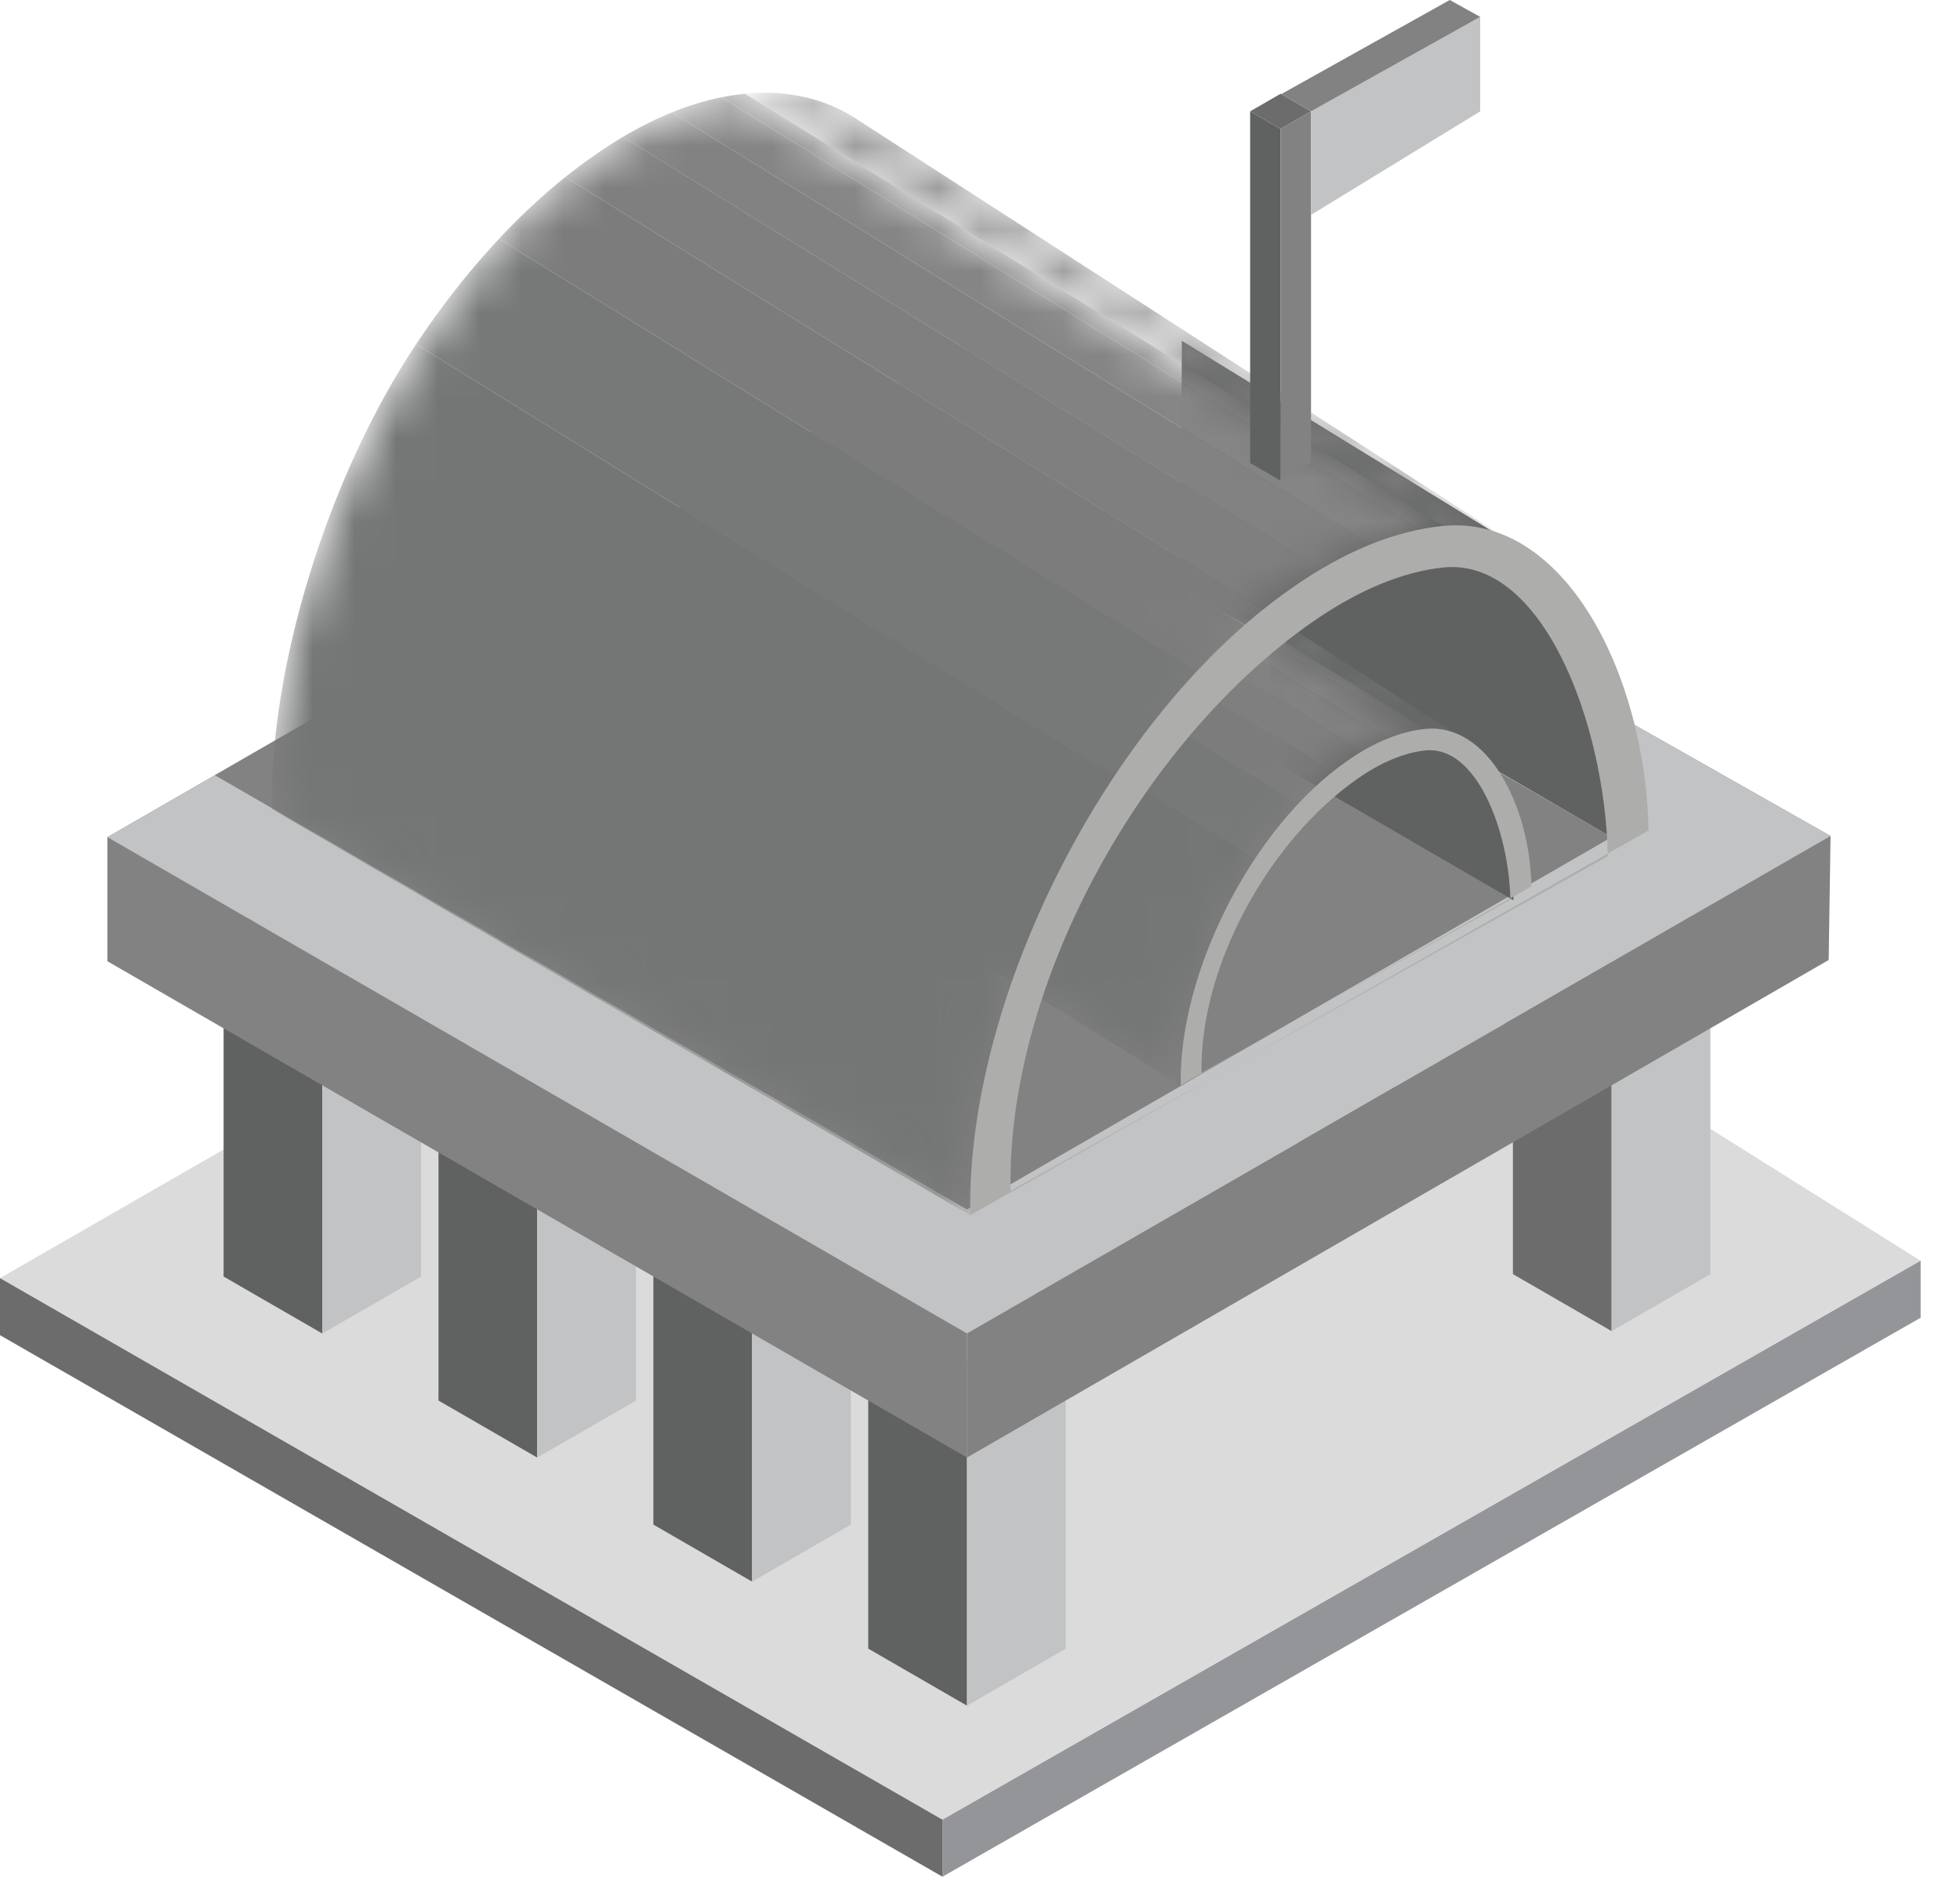 <?xml version="1.0" encoding="UTF-8" standalone="no"?>
<svg width="47px" height="45px" viewBox="0 0 47 45" version="1.1" xmlns="http://www.w3.org/2000/svg" xmlns:xlink="http://www.w3.org/1999/xlink">
    <!-- Generator: Sketch 3.6.1 (26313) - http://www.bohemiancoding.com/sketch -->
    <title>ic_government</title>
    <desc>Created with Sketch.</desc>
    <defs>
        <path id="path-1" d="M1.862,0.407 L10.495,5.979 C10.118,5.746 9.687,5.428 9.176,5.477 L0.521,0.12 C1.032,0.071 1.486,0.174 1.862,0.407 L1.862,0.407 Z"></path>
        <path id="path-3" d="M0.657,8.667 C0.601,5.958 2.383,2.468 4.633,0.897 C5.282,0.439 5.922,0.177 6.52,0.12 L15.175,5.477 C14.576,5.535 13.937,5.796 13.288,6.254 C11.038,7.825 9.256,11.315 9.312,14.024"></path>
        <path id="path-5" d="M1.862,0.407 L10.495,5.979 C10.118,5.746 9.687,5.428 9.176,5.477 L0.521,0.12 C1.032,0.071 1.486,0.174 1.862,0.407 L1.862,0.407 Z"></path>
        <path id="path-7" d="M0.657,8.667 C0.601,5.958 2.383,2.468 4.633,0.897 C5.282,0.439 5.922,0.177 6.52,0.12 L15.175,5.477 C14.576,5.535 13.937,5.796 13.288,6.254 C11.038,7.825 9.256,11.315 9.312,14.024"></path>
        <path id="path-9" d="M3.46,0.802 L20.157,11.58 C19.428,11.129 18.595,10.514 17.605,10.61 L0.865,0.248 C1.855,0.153 2.731,0.351 3.46,0.802 L3.46,0.802 Z"></path>
        <path id="path-11" d="M0.523,17.402 C0.415,12.164 3.863,4.79 8.215,1.752 C9.47,0.866 10.707,0.36 11.865,0.249 L28.605,10.61 C27.447,10.721 26.21,11.227 24.955,12.113 C20.603,15.151 17.157,21.902 17.265,27.14"></path>
    </defs>
    <g id="Page-2" stroke="none" stroke-width="1" fill="none" fill-rule="evenodd">
        <g id="Artboard-6" transform="translate(-15, -300)">
            <g id="ic_government" transform="translate(15, 300)">
                <g id="Layer_1">
                    <g id="Group">
                        <path d="M0,30.647 L24.372,16.63 L46.056,30.23 L22.6,43.633 L0,30.647 Z" id="Shape" fill="#DCDBDB"></path>
                        <path d="M0,30.647 L0,32.015 L22.6,45 L22.6,43.633 L0,30.647 Z" id="Shape" fill="#6C6C6D"></path>
                        <path d="M46.056,30.23 L46.056,31.597 L22.6,45 L22.6,43.633 L46.056,30.23 Z" id="Shape" fill="#939598"></path>
                        <g transform="translate(5, 21)" id="Shape">
                            <path d="M0.362,1.409 L0.362,9.609 L2.729,10.976 L2.729,2.774 L0.362,1.409 Z" fill="#606161"></path>
                            <path d="M2.729,2.776 L5.097,1.409 L2.729,0.041 L0.362,1.409 L2.729,2.776 Z" stroke="#939598" stroke-width="0.148"></path>
                            <path d="M2.729,10.976 L5.097,9.61 L5.097,1.409 L2.729,2.776 L2.729,10.976 Z" fill="#C2C3C4"></path>
                        </g>
                        <g transform="translate(10, 24)" id="Shape">
                            <path d="M0.515,1.383 L0.515,9.583 L2.882,10.95 L2.882,2.748 L0.515,1.383 Z" fill="#606161"></path>
                            <path d="M2.882,2.75 L5.25,1.383 L2.882,0.016 L0.515,1.383 L2.882,2.75 Z" stroke="#939598" stroke-width="0.148"></path>
                            <path d="M2.882,10.95 L5.25,9.585 L5.25,1.383 L2.882,2.75 L2.882,10.95 Z" fill="#C2C3C4"></path>
                        </g>
                        <g transform="translate(15, 26)" id="Shape">
                            <path d="M0.668,2.357 L0.668,10.557 L3.035,11.925 L3.035,3.723 L0.668,2.357 Z" fill="#606161"></path>
                            <path d="M3.035,3.724 L5.402,2.357 L3.035,0.99 L0.668,2.357 L3.035,3.724 Z" stroke="#939598" stroke-width="0.148"></path>
                            <path d="M3.035,11.925 L5.402,10.559 L5.402,2.357 L3.035,3.724 L3.035,11.925 Z" fill="#C2C3C4"></path>
                        </g>
                        <g transform="translate(20, 29)" id="Shape">
                            <path d="M0.82,2.331 L0.82,10.531 L3.188,11.899 L3.188,3.697 L0.82,2.331 Z" fill="#606161"></path>
                            <path d="M3.188,3.698 L5.555,2.331 L3.188,0.964 L0.82,2.331 L3.188,3.698 Z" stroke="#939598" stroke-width="0.148"></path>
                            <path d="M3.188,11.899 L5.555,10.533 L5.555,2.331 L3.188,3.698 L3.188,11.899 Z" fill="#C2C3C4"></path>
                        </g>
                        <g transform="translate(20, 12)" id="Shape">
                            <path d="M0.82,1.428 L0.82,9.628 L3.188,10.996 L3.188,2.794 L0.82,1.428 Z" fill="#818182"></path>
                            <path d="M3.188,2.795 L5.555,1.428 L3.188,0.061 L0.82,1.428 L3.188,2.795 Z" stroke="#939598" stroke-width="0.148"></path>
                            <path d="M3.188,10.996 L5.555,9.63 L5.555,1.428 L3.188,2.795 L3.188,10.996 Z" fill="#C2C3C4"></path>
                        </g>
                        <g transform="translate(25, 15)" id="Shape">
                            <path d="M0.973,1.402 L0.973,9.602 L3.341,10.97 L3.341,2.768 L0.973,1.402 Z" fill="#818182"></path>
                            <path d="M3.341,2.769 L5.708,1.402 L3.341,0.035 L0.973,1.402 L3.341,2.769 Z" stroke="#939598" stroke-width="0.148"></path>
                            <path d="M3.341,10.97 L5.708,9.604 L5.708,1.402 L3.341,2.769 L3.341,10.97 Z" fill="#C2C3C4"></path>
                        </g>
                        <g transform="translate(31, 18)" id="Shape">
                            <path d="M0.126,1.376 L0.126,9.577 L2.494,10.944 L2.494,2.742 L0.126,1.376 Z" fill="#818182"></path>
                            <path d="M2.494,2.743 L4.861,1.376 L2.494,0.009 L0.126,1.376 L2.494,2.743 Z" stroke="#939598" stroke-width="0.148"></path>
                            <path d="M2.494,10.944 L4.861,9.578 L4.861,1.376 L2.494,2.743 L2.494,10.944 Z" fill="#C2C3C4"></path>
                        </g>
                        <g transform="translate(36, 20)" id="Shape">
                            <path d="M0.279,2.35 L0.279,10.551 L2.646,11.918 L2.646,3.716 L0.279,2.35 Z" fill="#6C6C6D"></path>
                            <path d="M2.646,3.718 L5.014,2.35 L2.646,0.983 L0.279,2.35 L2.646,3.718 Z" stroke="#939598" stroke-width="0.148"></path>
                            <path d="M2.646,11.918 L5.014,10.552 L5.014,2.35 L2.646,3.718 L2.646,11.918 Z" fill="#C2C3C4"></path>
                        </g>
                        <path d="M18.035,11.149 L18.035,14.125 L38.646,26.025 L38.646,23.05 L18.035,11.149 Z" id="Shape" fill="#818281"></path>
                        <path d="M5.153,18.587 L7.729,17.099 L28.534,28.887 L23.188,31.975 L2.576,20.073 L5.153,18.587 Z" id="Shape" fill="#818281"></path>
                        <path d="M20.515,9.744 L23.091,8.256 L43.896,20.045 L38.55,23.132 L17.938,11.23 L20.515,9.744 Z" id="Shape" fill="#818281"></path>
                        <g transform="translate(19, 12)">
                            <g id="Clipped" transform="translate(6, 0)">
                                <mask id="mask-2" fill="white">
                                    <use xlink:href="#path-1"></use>
                                </mask>
                                <g id="SVGID_1_"></g>
                                <g id="Group" mask="url(#mask-2)">
                                    <path d="M9.176,5.478 L0.521,0.121 C1.031,0.072 1.484,0.174 1.86,0.406 L10.493,5.978 C10.116,5.746 9.686,5.428 9.176,5.478" id="Shape" fill="#878887"></path>
                                    <path d="M10.518,5.983 L1.86,0.405 L1.862,0.407 L10.518,5.983 L10.493,5.978" id="Shape" fill="#848584"></path>
                                </g>
                            </g>
                            <path d="M9.313,14.025 C9.257,11.316 11.039,7.826 13.289,6.255 C13.938,5.797 14.578,5.535 15.176,5.478 C16.68,5.333 17.684,7.312 17.724,9.254 M17.218,9.573 C17.184,7.919 16.406,5.876 15.186,5.994 C14.682,6.042 14.114,6.279 13.545,6.678 C11.433,8.157 9.76,11.178 9.813,13.724" id="Shape" fill="#ADADAB"></path>
                            <g id="Clipped">
                                <mask id="mask-4" fill="white">
                                    <use xlink:href="#path-3"></use>
                                </mask>
                                <g id="SVGID_3_"></g>
                                <g id="Group" mask="url(#mask-4)">
                                    <path d="M0.657,8.667 C0.621,6.937 1.335,4.889 2.441,3.225 L11.096,8.582 C9.99,10.246 9.276,12.294 9.312,14.024" id="Shape" fill="#747575"></path>
                                    <path d="M11.097,8.583 L2.442,3.226 C2.756,2.754 3.101,2.314 3.469,1.92 L12.124,7.277 C11.756,7.671 11.411,8.111 11.097,8.583" id="Shape" fill="#777878"></path>
                                    <path d="M12.124,7.277 L3.469,1.92 C3.732,1.639 4.007,1.381 4.292,1.154 L12.947,6.511 C12.663,6.738 12.388,6.995 12.124,7.277" id="Shape" fill="#7B7C7B"></path>
                                    <path d="M12.947,6.511 L4.292,1.154 C4.404,1.064 4.518,0.979 4.634,0.898 C4.758,0.81 4.883,0.73 5.006,0.656 L13.661,6.013 C13.537,6.086 13.413,6.167 13.289,6.255 C13.173,6.335 13.06,6.421 12.947,6.511" id="Shape" fill="#7E7F7E"></path>
                                    <path d="M13.661,6.013 L5.006,0.656 C5.21,0.535 5.413,0.433 5.613,0.352 L14.268,5.709 C14.068,5.79 13.865,5.892 13.661,6.013" id="Shape" fill="#818281"></path>
                                    <path d="M14.268,5.709 L5.613,0.352 C5.821,0.267 6.027,0.205 6.228,0.164 L14.883,5.521 C14.681,5.562 14.476,5.625 14.268,5.709" id="Shape" fill="#848584"></path>
                                    <path d="M14.883,5.521 L6.228,0.164 C6.327,0.144 6.424,0.13 6.521,0.12 L15.176,5.477 C15.079,5.487 14.982,5.501 14.883,5.521" id="Shape" fill="#878887"></path>
                                </g>
                            </g>
                        </g>
                        <path d="M2.576,20.073 L23.091,8.256 L43.896,20.045 L23.188,31.975 L2.576,20.073 Z" id="Shape" fill="#C2C3C4"></path>
                        <path d="M23.188,29 L38.646,20.073 L20.611,9.688 L5.153,18.589 L23.188,29 Z" id="Shape" fill="#818281"></path>
                        <path d="M38.646,20.073 L28.311,14.073 L28.341,8.173 L36.279,13.044 L38.577,17.099 L38.646,20.073 Z" id="Shape" fill="#606161"></path>
                        <path d="M36.294,21.588 L30.436,18.187 L30.453,14.844 L34.952,17.605 L36.254,19.903 L36.294,21.588 Z" id="Shape" fill="#606161"></path>
                        <g transform="translate(19, 12)">
                            <g id="Clipped" transform="translate(6, 0)">
                                <mask id="mask-6" fill="white">
                                    <use xlink:href="#path-5"></use>
                                </mask>
                                <g id="SVGID_5_"></g>
                                <g id="Group" mask="url(#mask-6)">
                                    <path d="M9.176,5.478 L0.521,0.121 C1.031,0.072 1.484,0.174 1.86,0.406 L10.493,5.978 C10.116,5.746 9.686,5.428 9.176,5.478" id="Shape" fill="#878887"></path>
                                    <path d="M10.518,5.983 L1.86,0.405 L1.862,0.407 L10.518,5.983 L10.493,5.978" id="Shape" fill="#848584"></path>
                                </g>
                            </g>
                            <path d="M9.313,14.025 C9.257,11.316 11.039,7.826 13.289,6.255 C13.938,5.797 14.578,5.535 15.176,5.478 C16.68,5.333 17.684,7.312 17.724,9.254 M17.218,9.573 C17.184,7.919 16.406,5.876 15.186,5.994 C14.682,6.042 14.114,6.279 13.545,6.678 C11.433,8.157 9.76,11.178 9.813,13.724" id="Shape" fill="#ADADAB"></path>
                            <g id="Clipped">
                                <mask id="mask-8" fill="white">
                                    <use xlink:href="#path-7"></use>
                                </mask>
                                <g id="SVGID_7_"></g>
                                <g id="Group" mask="url(#mask-8)">
                                    <path d="M0.657,8.667 C0.621,6.937 1.335,4.889 2.441,3.225 L11.096,8.582 C9.99,10.246 9.276,12.294 9.312,14.024" id="Shape" fill="#747575"></path>
                                    <path d="M11.097,8.583 L2.442,3.226 C2.756,2.754 3.101,2.314 3.469,1.92 L12.124,7.277 C11.756,7.671 11.411,8.111 11.097,8.583" id="Shape" fill="#777878"></path>
                                    <path d="M12.124,7.277 L3.469,1.92 C3.732,1.639 4.007,1.381 4.292,1.154 L12.947,6.511 C12.663,6.738 12.388,6.995 12.124,7.277" id="Shape" fill="#7B7C7B"></path>
                                    <path d="M12.947,6.511 L4.292,1.154 C4.404,1.064 4.518,0.979 4.634,0.898 C4.758,0.81 4.883,0.73 5.006,0.656 L13.661,6.013 C13.537,6.086 13.413,6.167 13.289,6.255 C13.173,6.335 13.06,6.421 12.947,6.511" id="Shape" fill="#7E7F7E"></path>
                                    <path d="M13.661,6.013 L5.006,0.656 C5.21,0.535 5.413,0.433 5.613,0.352 L14.268,5.709 C14.068,5.79 13.865,5.892 13.661,6.013" id="Shape" fill="#818281"></path>
                                    <path d="M14.268,5.709 L5.613,0.352 C5.821,0.267 6.027,0.205 6.228,0.164 L14.883,5.521 C14.681,5.562 14.476,5.625 14.268,5.709" id="Shape" fill="#848584"></path>
                                    <path d="M14.883,5.521 L6.228,0.164 C6.327,0.144 6.424,0.13 6.521,0.12 L15.176,5.477 C15.079,5.487 14.982,5.501 14.883,5.521" id="Shape" fill="#878887"></path>
                                </g>
                            </g>
                        </g>
                        <g transform="translate(6, 2)">
                            <g id="Clipped" transform="translate(11, 0)">
                                <mask id="mask-10" fill="white">
                                    <use xlink:href="#path-9"></use>
                                </mask>
                                <g id="SVGID_9_"></g>
                                <g id="Group" mask="url(#mask-10)">
                                    <path d="M17.605,10.609 L0.865,0.248 C1.852,0.153 2.727,0.35 3.454,0.799 L20.15,11.576 C19.424,11.128 18.592,10.514 17.605,10.609" id="Shape" fill="#878887"></path>
                                    <path d="M20.2,11.587 L3.455,0.799 L3.46,0.802 L20.2,11.587 L20.151,11.576" id="Shape" fill="#848584"></path>
                                </g>
                            </g>
                            <path d="M17.265,27.14 C17.157,21.902 20.603,15.151 24.955,12.113 C26.21,11.227 27.447,10.721 28.605,10.61 C31.513,10.331 33.455,14.157 33.532,17.913 M32.555,18.529 C32.489,15.33 30.985,11.379 28.626,11.606 C27.651,11.7 26.552,12.156 25.452,12.928 C21.367,15.787 18.132,21.631 18.234,26.555" id="Shape" fill="#ADADAB"></path>
                            <g id="Clipped">
                                <mask id="mask-12" fill="white">
                                    <use xlink:href="#path-11"></use>
                                </mask>
                                <g id="SVGID_11_"></g>
                                <g id="Group" mask="url(#mask-12)">
                                    <path d="M0.523,17.402 C0.454,14.057 1.837,9.472 3.977,6.254 L20.717,16.615 C18.577,19.833 17.197,23.795 17.266,27.14" id="Shape" fill="#747575"></path>
                                    <path d="M20.716,16.615 L3.977,6.254 C4.583,5.342 5.251,4.49 5.964,3.728 L22.704,14.089 C21.99,14.851 21.323,15.703 20.716,16.615" id="Shape" fill="#777878"></path>
                                    <path d="M22.703,14.089 L5.964,3.728 C6.473,3.184 7.005,2.686 7.555,2.246 L24.295,12.607 C23.745,13.047 23.212,13.545 22.703,14.089" id="Shape" fill="#7B7C7B"></path>
                                    <path d="M24.294,12.607 L7.555,2.246 C7.773,2.072 7.993,1.907 8.216,1.751 C8.457,1.581 8.697,1.425 8.936,1.283 L25.676,11.644 C25.437,11.786 25.197,11.942 24.956,12.112 C24.732,12.268 24.512,12.433 24.294,12.607" id="Shape" fill="#7E7F7E"></path>
                                    <path d="M25.674,11.645 L8.935,1.284 C9.33,1.05 9.722,0.853 10.109,0.696 L26.849,11.057 C26.461,11.214 26.069,11.41 25.674,11.645" id="Shape" fill="#818281"></path>
                                    <path d="M26.848,11.057 L10.109,0.696 C10.512,0.533 10.909,0.411 11.299,0.333 L28.039,10.694 C27.649,10.773 27.251,10.894 26.848,11.057" id="Shape" fill="#848584"></path>
                                    <path d="M28.038,10.694 L11.299,0.333 C11.49,0.295 11.679,0.266 11.866,0.248 L28.606,10.609 C28.418,10.627 28.229,10.655 28.038,10.694" id="Shape" fill="#878887"></path>
                                </g>
                            </g>
                        </g>
                        <path d="M2.576,20.073 L2.576,23.049 L23.188,34.949 L23.188,31.975 L2.576,20.073 Z" id="Shape" fill="#818281"></path>
                        <path d="M43.896,20.045 L43.851,23.019 L23.188,34.949 L23.188,31.975 L43.896,20.045 Z" id="Shape" fill="#818281"></path>
                        <g transform="translate(29, 2)" id="Shape">
                            <path d="M0.978,0.67 L1.708,1.091 L1.708,9.524 L0.978,9.102 L0.978,0.67 Z" fill="#606161"></path>
                            <path d="M2.438,0.67 L1.708,1.091 L0.978,0.67 L1.708,0.248 L2.438,0.67 Z" fill="#6C6C6D"></path>
                            <path d="M1.708,9.524 L2.438,9.102 L2.438,0.67 L1.708,1.091 L1.708,9.524 Z" fill="#818281"></path>
                        </g>
                        <path d="M31.438,2.67 L35.495,0.405 L35.495,2.67 L31.438,5.153 L31.438,2.67 Z" id="Shape" fill="#C2C3C4"></path>
                        <path d="M34.765,0 L35.495,0.405 L31.438,2.67 L30.723,2.257 L34.765,0 Z" id="Shape" fill="#818281"></path>
                    </g>
                </g>
            </g>
        </g>
    </g>
</svg>